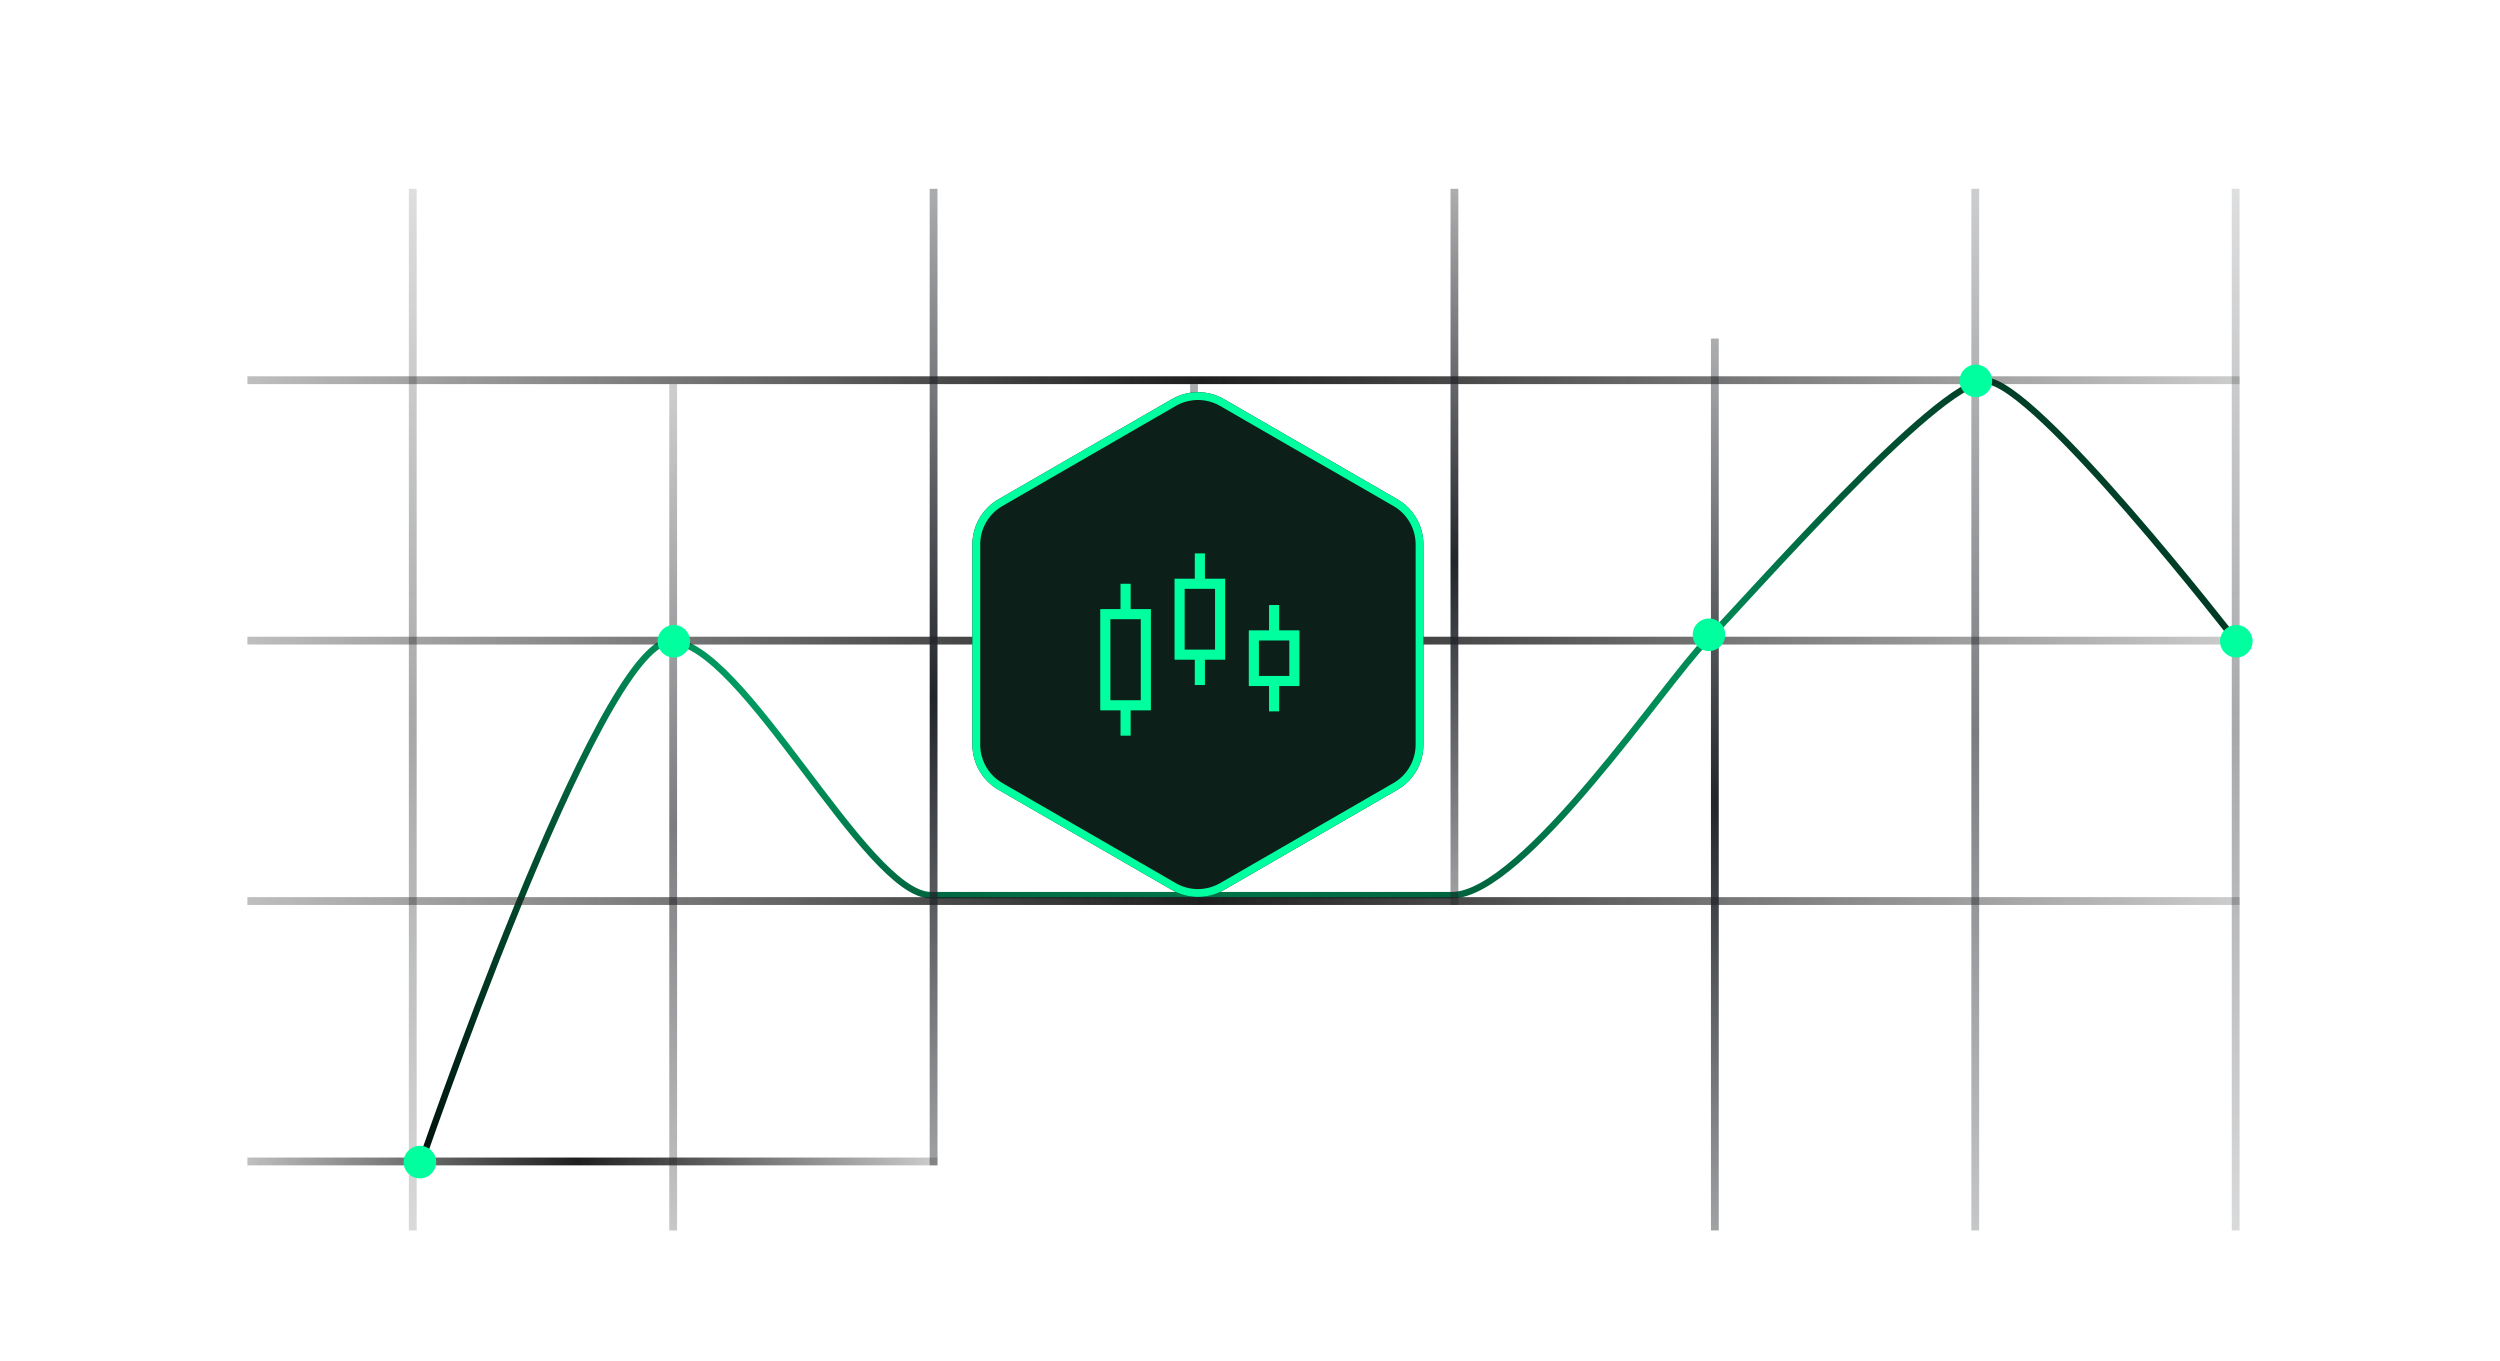 <svg width="384" height="209" viewBox="0 0 384 209" fill="none" xmlns="http://www.w3.org/2000/svg">
<path d="M64 180.5C64 180.5 92 98.5 103 98.5C114 98.5 133 137.5 143 137.5C153 137.5 212 137.5 223 137.5C234 137.5 256 104.5 262 98.5C268 92.5 297.5 58.5 305 58.5C312.5 58.5 343.5 98.5 343.5 98.5" stroke="url(#paint0_radial_417_275)"/>
<line opacity="0.4" x1="343.4" y1="189" x2="343.4" y2="29" stroke="url(#paint1_radial_417_275)" stroke-width="1.2"/>
<line x1="38" y1="58.4" x2="344" y2="58.4" stroke="url(#paint2_radial_417_275)" stroke-width="1.2"/>
<line x1="38" y1="98.4" x2="344" y2="98.4" stroke="url(#paint3_radial_417_275)" stroke-width="1.2"/>
<line x1="38" y1="138.4" x2="344" y2="138.4" stroke="url(#paint4_radial_417_275)" stroke-width="1.2"/>
<line x1="38" y1="178.4" x2="144" y2="178.4" stroke="url(#paint5_radial_417_275)" stroke-width="1.2"/>
<line opacity="0.4" x1="63.4" y1="189" x2="63.4" y2="29" stroke="url(#paint6_radial_417_275)" stroke-width="1.2"/>
<line opacity="0.6" x1="103.4" y1="189" x2="103.4" y2="59" stroke="url(#paint7_radial_417_275)" stroke-width="1.2"/>
<line x1="143.4" y1="179" x2="143.4" y2="29" stroke="url(#paint8_radial_417_275)" stroke-width="1.2"/>
<line x1="183.4" y1="139" x2="183.4" y2="59" stroke="url(#paint9_radial_417_275)" stroke-width="1.2"/>
<line x1="223.4" y1="139" x2="223.4" y2="29" stroke="url(#paint10_radial_417_275)" stroke-width="1.2"/>
<line x1="263.4" y1="189" x2="263.4" y2="52" stroke="url(#paint11_radial_417_275)" stroke-width="1.2"/>
<line opacity="0.6" x1="303.4" y1="189" x2="303.4" y2="29" stroke="url(#paint12_radial_417_275)" stroke-width="1.2"/>
<circle cx="262.5" cy="97.5" r="2.5" fill="#00FF9F"/>
<circle cx="103.5" cy="98.5" r="2.5" fill="#00FF9F"/>
<circle cx="64.5" cy="178.5" r="2.5" fill="#00FF9F"/>
<circle cx="303.5" cy="58.5" r="2.5" fill="#00FF9F"/>
<circle cx="343.5" cy="98.5" r="2.5" fill="#00FF9F"/>
<g filter="url(#filter0_d_417_275)">
<path d="M180 61.309C182.475 59.88 185.525 59.88 188 61.309L214.641 76.691C217.116 78.12 218.641 80.761 218.641 83.619V114.381C218.641 117.239 217.116 119.88 214.641 121.309L188 136.691C185.525 138.12 182.475 138.12 180 136.691L153.359 121.309C150.884 119.88 149.359 117.239 149.359 114.381V83.619C149.359 80.761 150.884 78.12 153.359 76.691L180 61.309Z" fill="#0C1F18"/>
<path d="M180.3 61.829C182.59 60.507 185.41 60.507 187.7 61.829L214.341 77.21C216.631 78.532 218.041 80.975 218.041 83.619V114.381C218.041 117.025 216.631 119.468 214.341 120.79L187.7 136.171C185.41 137.493 182.59 137.493 180.3 136.171L153.659 120.79C151.369 119.468 149.959 117.025 149.959 114.381V83.619C149.959 80.975 151.369 78.532 153.659 77.21L180.3 61.829Z" stroke="#00FF9F" stroke-width="1.2"/>
</g>
<path d="M173.667 89.667H172.111V93.555H169V109.111H172.111V113H173.667V109.111H176.778V93.555H173.667V89.667ZM175.222 107.556H170.556V95.111H175.222V107.556Z" fill="#00FF9F"/>
<path d="M196.479 92.933H194.923V96.822H191.815V105.378H194.923V109.267H196.479V105.378H199.592V96.822H196.479V92.933ZM198.037 103.822H193.37V98.378H198.037V103.822Z" fill="#00FF9F"/>
<path d="M185.077 85H183.521V88.889H180.408V101.333H183.521V105.222H185.077V101.333H188.185V88.889H185.077V85ZM186.63 99.778H181.963V90.444H186.63V99.778Z" fill="#00FF9F"/>
<defs>
<filter id="filter0_d_417_275" x="89.359" y="0.238" width="189.282" height="197.525" filterUnits="userSpaceOnUse" color-interpolation-filters="sRGB">
<feFlood flood-opacity="0" result="BackgroundImageFix"/>
<feColorMatrix in="SourceAlpha" type="matrix" values="0 0 0 0 0 0 0 0 0 0 0 0 0 0 0 0 0 0 127 0" result="hardAlpha"/>
<feOffset/>
<feGaussianBlur stdDeviation="30"/>
<feComposite in2="hardAlpha" operator="out"/>
<feColorMatrix type="matrix" values="0 0 0 0 0 0 0 0 0 1 0 0 0 0 0.624 0 0 0 0.4 0"/>
<feBlend mode="normal" in2="BackgroundImageFix" result="effect1_dropShadow_417_275"/>
<feBlend mode="normal" in="SourceGraphic" in2="effect1_dropShadow_417_275" result="shape"/>
</filter>
<radialGradient id="paint0_radial_417_275" cx="0" cy="0" r="1" gradientUnits="userSpaceOnUse" gradientTransform="translate(180.5 95.5) rotate(90) scale(108.5 248.572)">
<stop stop-color="#00FF9F"/>
<stop offset="0.461" stop-color="#005736"/>
<stop offset="1"/>
</radialGradient>
<radialGradient id="paint1_radial_417_275" cx="0" cy="0" r="1" gradientUnits="userSpaceOnUse" gradientTransform="translate(344 112.5) rotate(90) scale(133.5 21360)">
<stop stop-color="#22252A"/>
<stop offset="1" stop-color="#22252A" stop-opacity="0"/>
</radialGradient>
<radialGradient id="paint2_radial_417_275" cx="0" cy="0" r="1" gradientUnits="userSpaceOnUse" gradientTransform="translate(184.5 59) rotate(180) scale(205 62730)">
<stop stop-color="#1E1E1E"/>
<stop offset="1" stop-color="#1E1E1E" stop-opacity="0"/>
</radialGradient>
<radialGradient id="paint3_radial_417_275" cx="0" cy="0" r="1" gradientUnits="userSpaceOnUse" gradientTransform="translate(184.5 99) rotate(180) scale(205 62730)">
<stop stop-color="#1E1E1E"/>
<stop offset="1" stop-color="#1E1E1E" stop-opacity="0"/>
</radialGradient>
<radialGradient id="paint4_radial_417_275" cx="0" cy="0" r="1" gradientUnits="userSpaceOnUse" gradientTransform="translate(184.5 139) rotate(180) scale(205 62730)">
<stop stop-color="#1E1E1E"/>
<stop offset="1" stop-color="#1E1E1E" stop-opacity="0"/>
</radialGradient>
<radialGradient id="paint5_radial_417_275" cx="0" cy="0" r="1" gradientUnits="userSpaceOnUse" gradientTransform="translate(88.748 179) rotate(180) scale(71.013 62730)">
<stop stop-color="#1E1E1E"/>
<stop offset="1" stop-color="#1E1E1E" stop-opacity="0"/>
</radialGradient>
<radialGradient id="paint6_radial_417_275" cx="0" cy="0" r="1" gradientUnits="userSpaceOnUse" gradientTransform="translate(64 112.5) rotate(90) scale(133.5 21360)">
<stop stop-color="#22252A"/>
<stop offset="1" stop-color="#22252A" stop-opacity="0"/>
</radialGradient>
<radialGradient id="paint7_radial_417_275" cx="0" cy="0" r="1" gradientUnits="userSpaceOnUse" gradientTransform="translate(104 126.844) rotate(90) scale(108.469 21360)">
<stop stop-color="#22252A"/>
<stop offset="1" stop-color="#22252A" stop-opacity="0"/>
</radialGradient>
<radialGradient id="paint8_radial_417_275" cx="0" cy="0" r="1" gradientUnits="userSpaceOnUse" gradientTransform="translate(144 107.281) rotate(90) scale(125.156 21360)">
<stop stop-color="#22252A"/>
<stop offset="1" stop-color="#22252A" stop-opacity="0"/>
</radialGradient>
<radialGradient id="paint9_radial_417_275" cx="0" cy="0" r="1" gradientUnits="userSpaceOnUse" gradientTransform="translate(184 100.75) rotate(90) scale(66.75 21360)">
<stop stop-color="#22252A"/>
<stop offset="1" stop-color="#22252A" stop-opacity="0"/>
</radialGradient>
<radialGradient id="paint10_radial_417_275" cx="0" cy="0" r="1" gradientUnits="userSpaceOnUse" gradientTransform="translate(224 86.406) rotate(90) scale(91.781 21360)">
<stop stop-color="#22252A"/>
<stop offset="1" stop-color="#22252A" stop-opacity="0"/>
</radialGradient>
<radialGradient id="paint11_radial_417_275" cx="0" cy="0" r="1" gradientUnits="userSpaceOnUse" gradientTransform="translate(264 123.497) rotate(90) scale(114.309 21360)">
<stop stop-color="#22252A"/>
<stop offset="1" stop-color="#22252A" stop-opacity="0"/>
</radialGradient>
<radialGradient id="paint12_radial_417_275" cx="0" cy="0" r="1" gradientUnits="userSpaceOnUse" gradientTransform="translate(304 112.5) rotate(90) scale(133.5 21360)">
<stop stop-color="#22252A"/>
<stop offset="1" stop-color="#22252A" stop-opacity="0"/>
</radialGradient>
</defs>
</svg>
